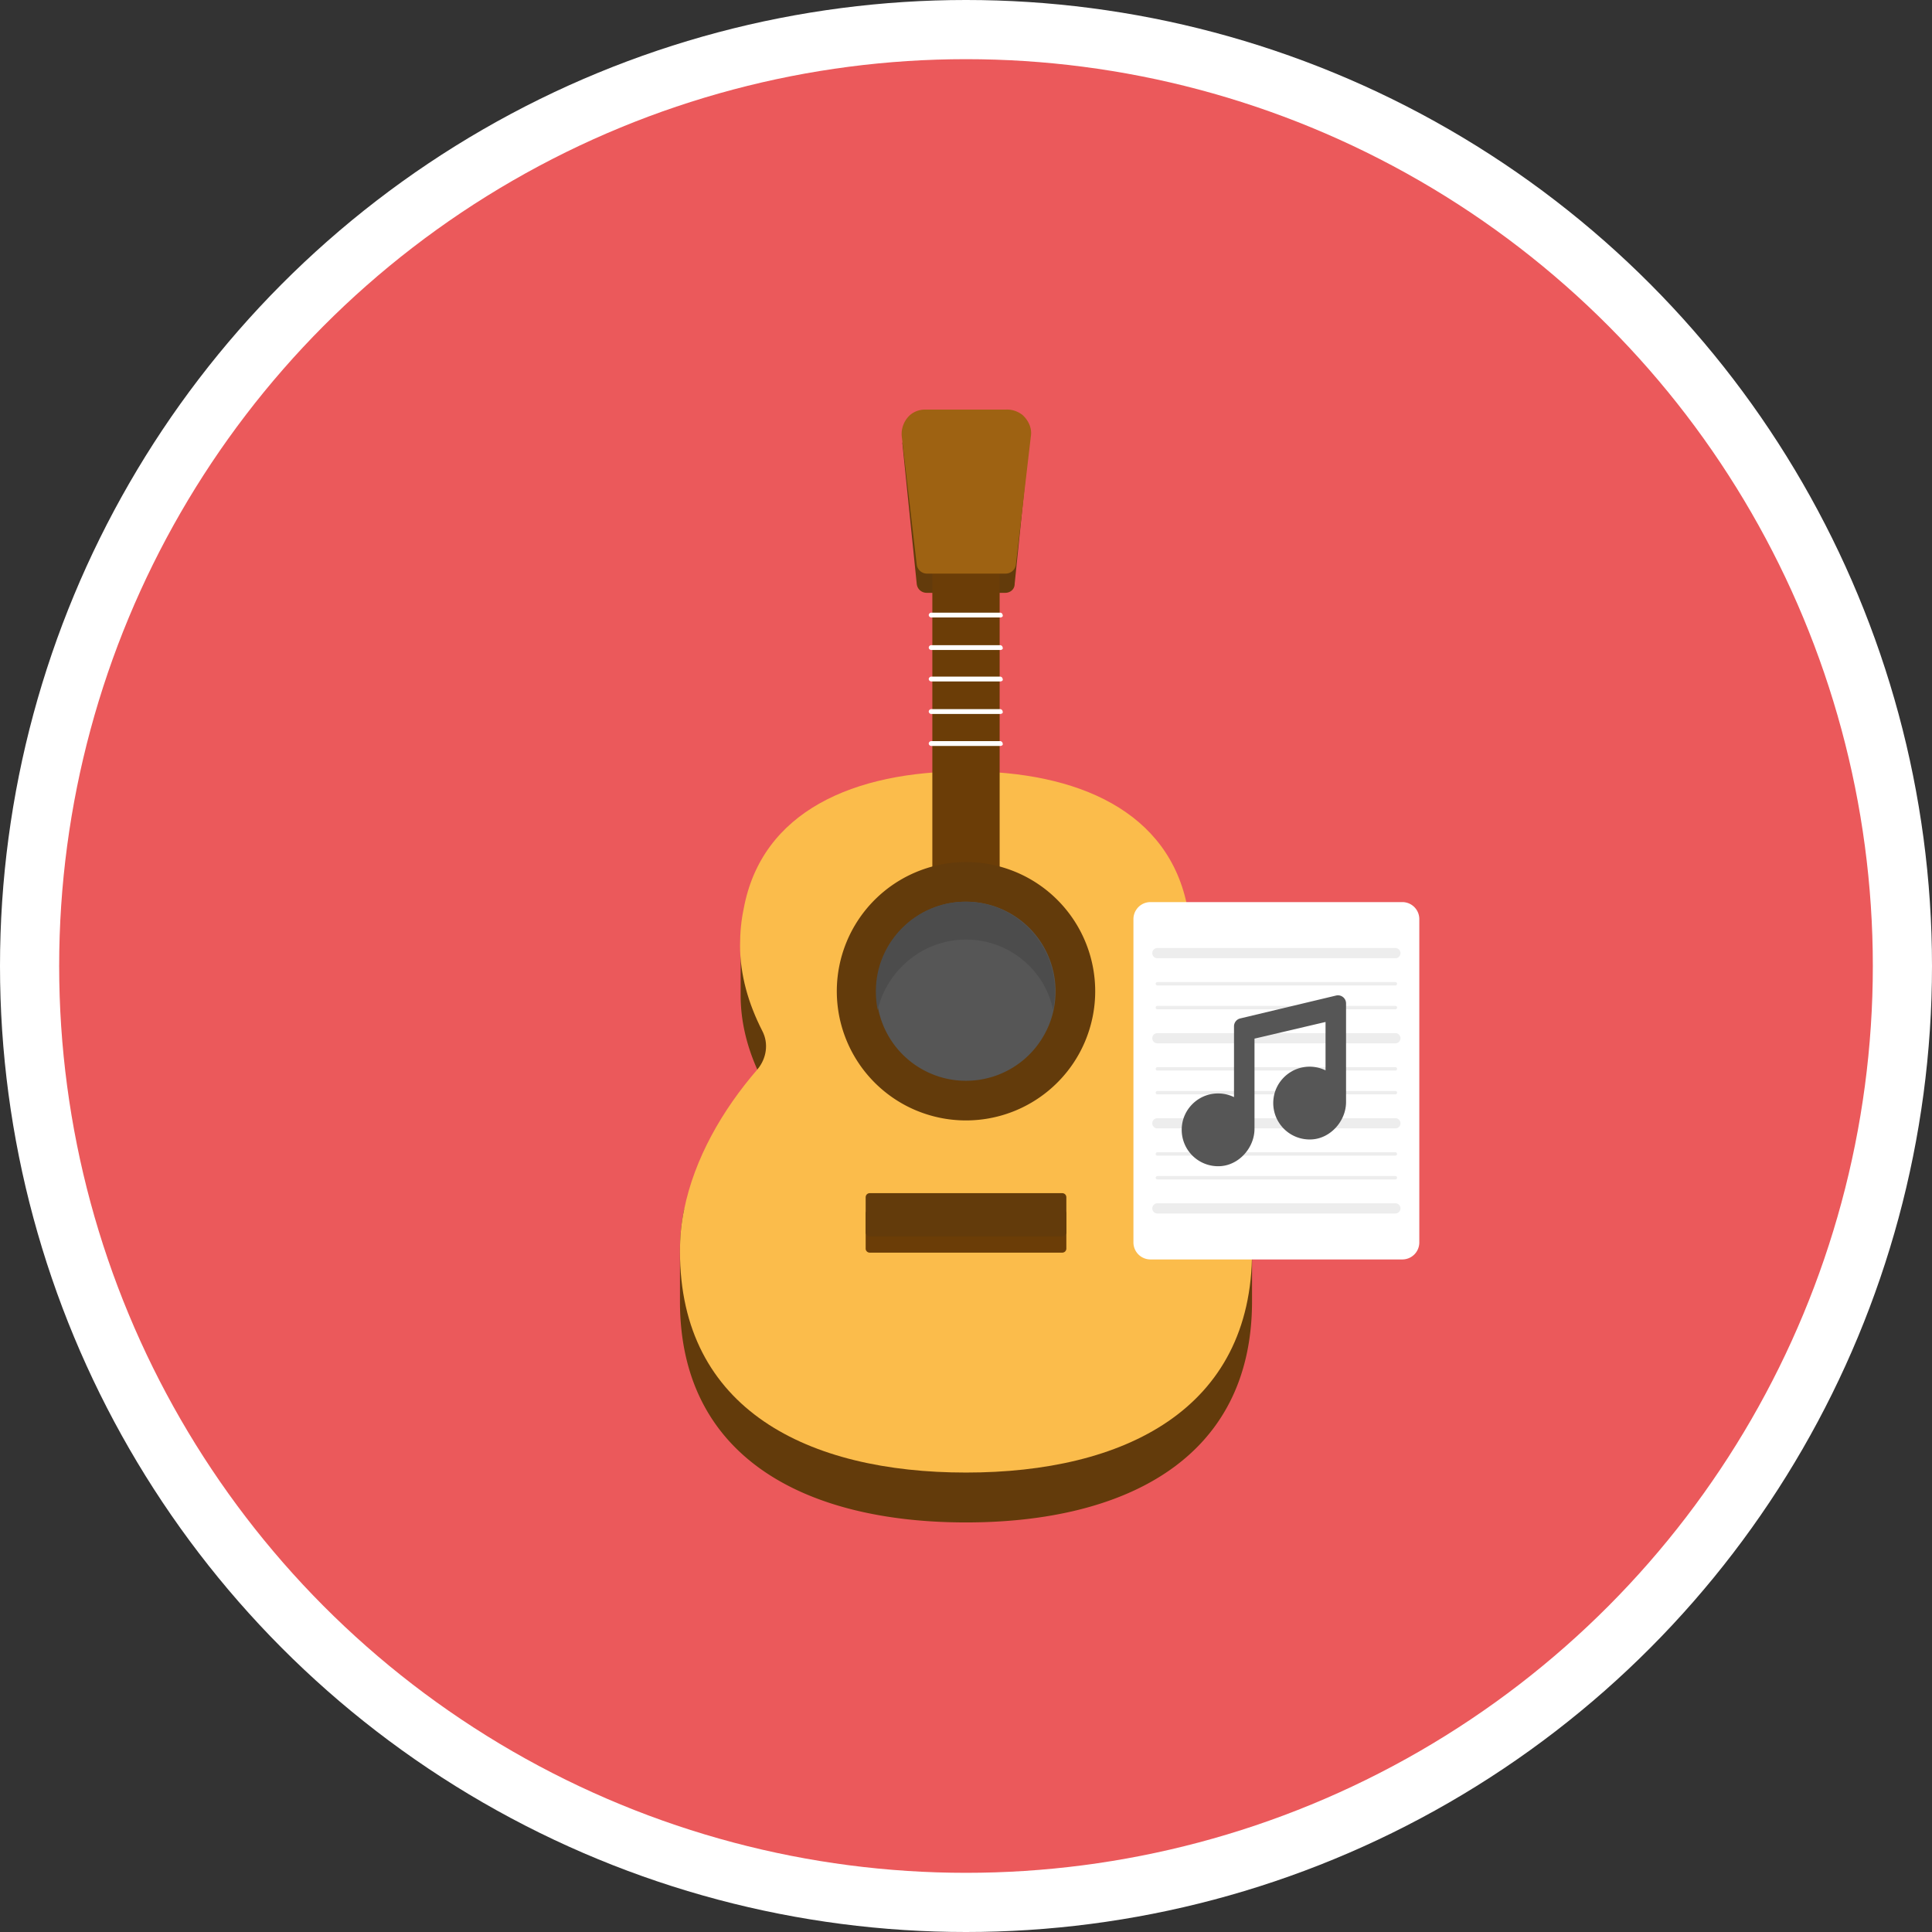 <svg xmlns="http://www.w3.org/2000/svg" version="1.0" viewBox="0 0 300 300"><rect x="0" y="0" width="300" height="300" fill="#333333" stroke="none"/><circle cx="150" cy="150" r="150" fill="#FFF"/><circle cx="150" cy="150" r="140.812" fill="#EB595B"/><path fill="#633B0B" d="M194.415 194.321v7.745c0 24.541-19.875 34.337-44.415 34.337-24.541 0-44.415-9.797-44.415-34.337v-7.745c0-2.147.186-4.386.653-6.532l9.518-11.757a57.711 57.711 0 014.479-5.039c-.934-1.587-1.866-3.173-2.614-4.852-1.68-3.733-2.614-7.651-2.614-11.57v-7.745c0-2.054.186-3.919.56-5.692h68.956c.374 1.773.56 3.638.56 5.692v7.745c0 3.919-.934 7.838-2.614 11.57a34.5 34.5 0 01-2.614 4.852c2.24 2.239 6.066 7.278 6.066 7.278l6.811 5.599c1.123 3.454 1.683 6.906 1.683 10.451z"/><path fill="#FBBC4B" d="M194.415 194.321c0 24.541-19.875 34.337-44.415 34.337-24.541 0-44.415-9.797-44.415-34.337 0-2.147.186-4.386.653-6.532 1.587-7.838 5.878-15.396 11.383-21.741 1.399-1.68 1.773-4.012.746-5.972-2.147-4.198-3.452-8.677-3.452-13.25 0-2.054.186-3.919.56-5.692 2.799-15.21 17.169-21.367 34.523-21.367 17.262 0 31.631 6.159 34.43 21.367.374 1.773.56 3.638.56 5.692 0 4.572-1.306 9.051-3.452 13.25-1.027 1.958-.653 4.292.746 5.972 4.572 5.318 8.305 11.383 10.357 17.729 1.216 3.547 1.776 6.999 1.776 10.544z"/><path fill="#6B3D07" d="M164.93 194.509h-29.858a.61.61 0 01-.253-.045.623.623 0 01-.4-.608v-5.412c0-.374.279-.653.653-.653h29.858c.374 0 .653.279.653.653v5.412a.603.603 0 01-.046.252.6.6 0 01-.356.356.637.637 0 01-.251.045z"/><path fill="#633B0B" d="M164.93 191.989h-29.858a.626.626 0 01-.467-.185.623.623 0 01-.186-.467v-5.412c0-.374.279-.653.653-.653h29.858c.374 0 .653.279.653.653v5.412a.603.603 0 01-.046.252.6.6 0 01-.356.356.652.652 0 01-.251.044zm-8.864-99.933h-12.13c-.839 0-1.494-.56-1.587-1.399l-2.24-21.927h19.688l-2.24 21.927c0 .839-.653 1.399-1.491 1.399z"/><path fill="#6B3D07" d="M155.225 88.042v53.186c0 .746-.279 1.399-.56 1.399h-9.331c-.279 0-.56-.653-.56-1.399V88.042c0-.746.28-1.399.56-1.399h9.331c.281.001.56.654.56 1.399z"/><path fill="#633B0B" d="M170.062 153.919a19.86 19.86 0 01-.386 3.913 20.27 20.27 0 01-1.141 3.764 19.933 19.933 0 01-1.854 3.469 20.07 20.07 0 01-20.594 8.53 20.27 20.27 0 01-3.764-1.141 19.933 19.933 0 01-3.469-1.854 20.07 20.07 0 01-8.53-20.594 20.27 20.27 0 011.141-3.764 19.933 19.933 0 011.854-3.469 20.07 20.07 0 0120.594-8.53 20.27 20.27 0 013.764 1.141 19.933 19.933 0 013.469 1.854 19.887 19.887 0 013.04 2.495 20.063 20.063 0 015.876 14.186z"/><path fill="#565656" d="M163.904 153.92a13.656 13.656 0 01-1.642 6.554c-.431.805-.935 1.56-1.513 2.266a13.797 13.797 0 01-3.6 3.105 13.781 13.781 0 01-4.436 1.71c-.895.179-1.799.267-2.712.266a13.726 13.726 0 01-5.321-1.058 13.833 13.833 0 01-3.499-2.097 13.82 13.82 0 01-2.74-3.022 13.97 13.97 0 01-1.744-3.689 13.7 13.7 0 01-.598-4.036 13.726 13.726 0 011.058-5.321 13.833 13.833 0 012.097-3.499 13.82 13.82 0 013.022-2.74 13.97 13.97 0 013.689-1.744 13.7 13.7 0 014.036-.598 13.726 13.726 0 015.321 1.058 13.833 13.833 0 013.499 2.097 13.82 13.82 0 012.74 3.022c.508.758.936 1.56 1.284 2.404.348.844.612 1.714.792 2.609.177.896.266 1.8.267 2.713z"/><path fill="#4C4C4C" d="M150 145.894c6.626 0 12.223 4.665 13.53 10.917.185-.955.278-1.919.279-2.892 0-7.651-6.252-13.903-13.903-13.903s-13.903 6.252-13.903 13.903c0 1.027.093 1.958.279 2.892 1.495-6.25 7.093-10.917 13.718-10.917z"/><path fill="#9E6212" d="M156.252 63.597h-12.596c-.839 0-1.68.279-2.332.839a3.945 3.945 0 00-1.034 1.481 3.946 3.946 0 00-.273 1.785l2.332 19.969a1.588 1.588 0 00.531.996 1.601 1.601 0 001.055.403h12.223c.746 0 1.494-.56 1.587-1.399l2.332-19.969c.186-1.213-.374-2.425-1.306-3.266a3.872 3.872 0 00-2.519-.839z"/><path fill="#FFF" d="M155.319 95.881h-10.731a.391.391 0 01-.257-.117.39.39 0 01-.117-.257.38.38 0 01.117-.257.378.378 0 01.257-.117h10.731a.38.38 0 01.257.117.38.38 0 01.117.257c.092.188-.094.374-.374.374zm0 5.048h-10.731a.38.38 0 01-.257-.117.378.378 0 01-.117-.257.391.391 0 01.117-.257.39.39 0 01.257-.117h10.731c.1.007.186.046.257.117a.39.39 0 01.117.257c.092.188-.094.374-.374.374zm0 4.885h-10.731a.38.38 0 01-.257-.117.378.378 0 01-.117-.257.38.38 0 01.117-.257.378.378 0 01.257-.117h10.731a.38.38 0 01.257.117c.072.07.111.156.117.257.092.187-.094.374-.374.374zm0 5.048h-10.731a.38.38 0 01-.257-.117.378.378 0 01-.117-.257.38.38 0 01.117-.257.378.378 0 01.257-.117h10.731a.38.38 0 01.257.117c.072.07.111.156.117.257.092.187-.094.374-.374.374zm0 4.967h-10.731c-.186 0-.374-.186-.374-.374a.391.391 0 01.117-.257.391.391 0 01.257-.117h10.731c.1.007.186.046.257.117a.39.39 0 01.117.257c.092.187-.094.374-.374.374zm65.07 26.891v50.204a2.639 2.639 0 01-2.642 2.642h-39.106a2.643 2.643 0 01-2.642-2.642V142.72c0-.523.153-1.015.417-1.422a2.628 2.628 0 012.225-1.221h39.106a2.637 2.637 0 012.642 2.643z"/><path fill="#EDEDED" d="M216.674 188.43h-36.956a.793.793 0 110-1.586h36.956a.793.793 0 110 1.586zm0-13.212h-36.956a.793.793 0 110-1.586h36.956a.793.793 0 110 1.586zm0-13.211h-36.956a.793.793 0 110-1.586h36.956a.793.793 0 110 1.586zm0-13.212h-36.956a.793.793 0 110-1.586h36.956a.793.793 0 110 1.586zm0 4.228h-36.956a.264.264 0 110-.528h36.956a.264.264 0 110 .528zm0 3.699h-36.956a.264.264 0 110-.528h36.956a.264.264 0 110 .528zm0 9.512h-36.956a.264.264 0 110-.528h36.956a.264.264 0 110 .528zm0 3.7h-36.956a.264.264 0 110-.528h36.956a.264.264 0 110 .528zm0 9.512h-36.956a.264.264 0 110-.528h36.956a.264.264 0 110 .528zm0 3.699h-36.956a.264.264 0 110-.528h36.956a.264.264 0 110 .528z"/><path fill="#565656" d="M191.616 159.365v10.997a5.62 5.62 0 00-3.539-.472c-2.359.447-4.216 2.401-4.53 4.781a5.654 5.654 0 006.003 6.406c2.894-.201 5.248-2.896 5.248-5.797v-14.006l11.032-2.583v7.516a5.617 5.617 0 00-3.538-.472c-2.359.446-4.216 2.4-4.53 4.78a5.654 5.654 0 006.003 6.408c2.894-.2 5.249-2.893 5.249-5.794v-15.321c0-.813-.76-1.409-1.551-1.22l-14.881 3.554a1.257 1.257 0 00-.966 1.223z"/></svg>